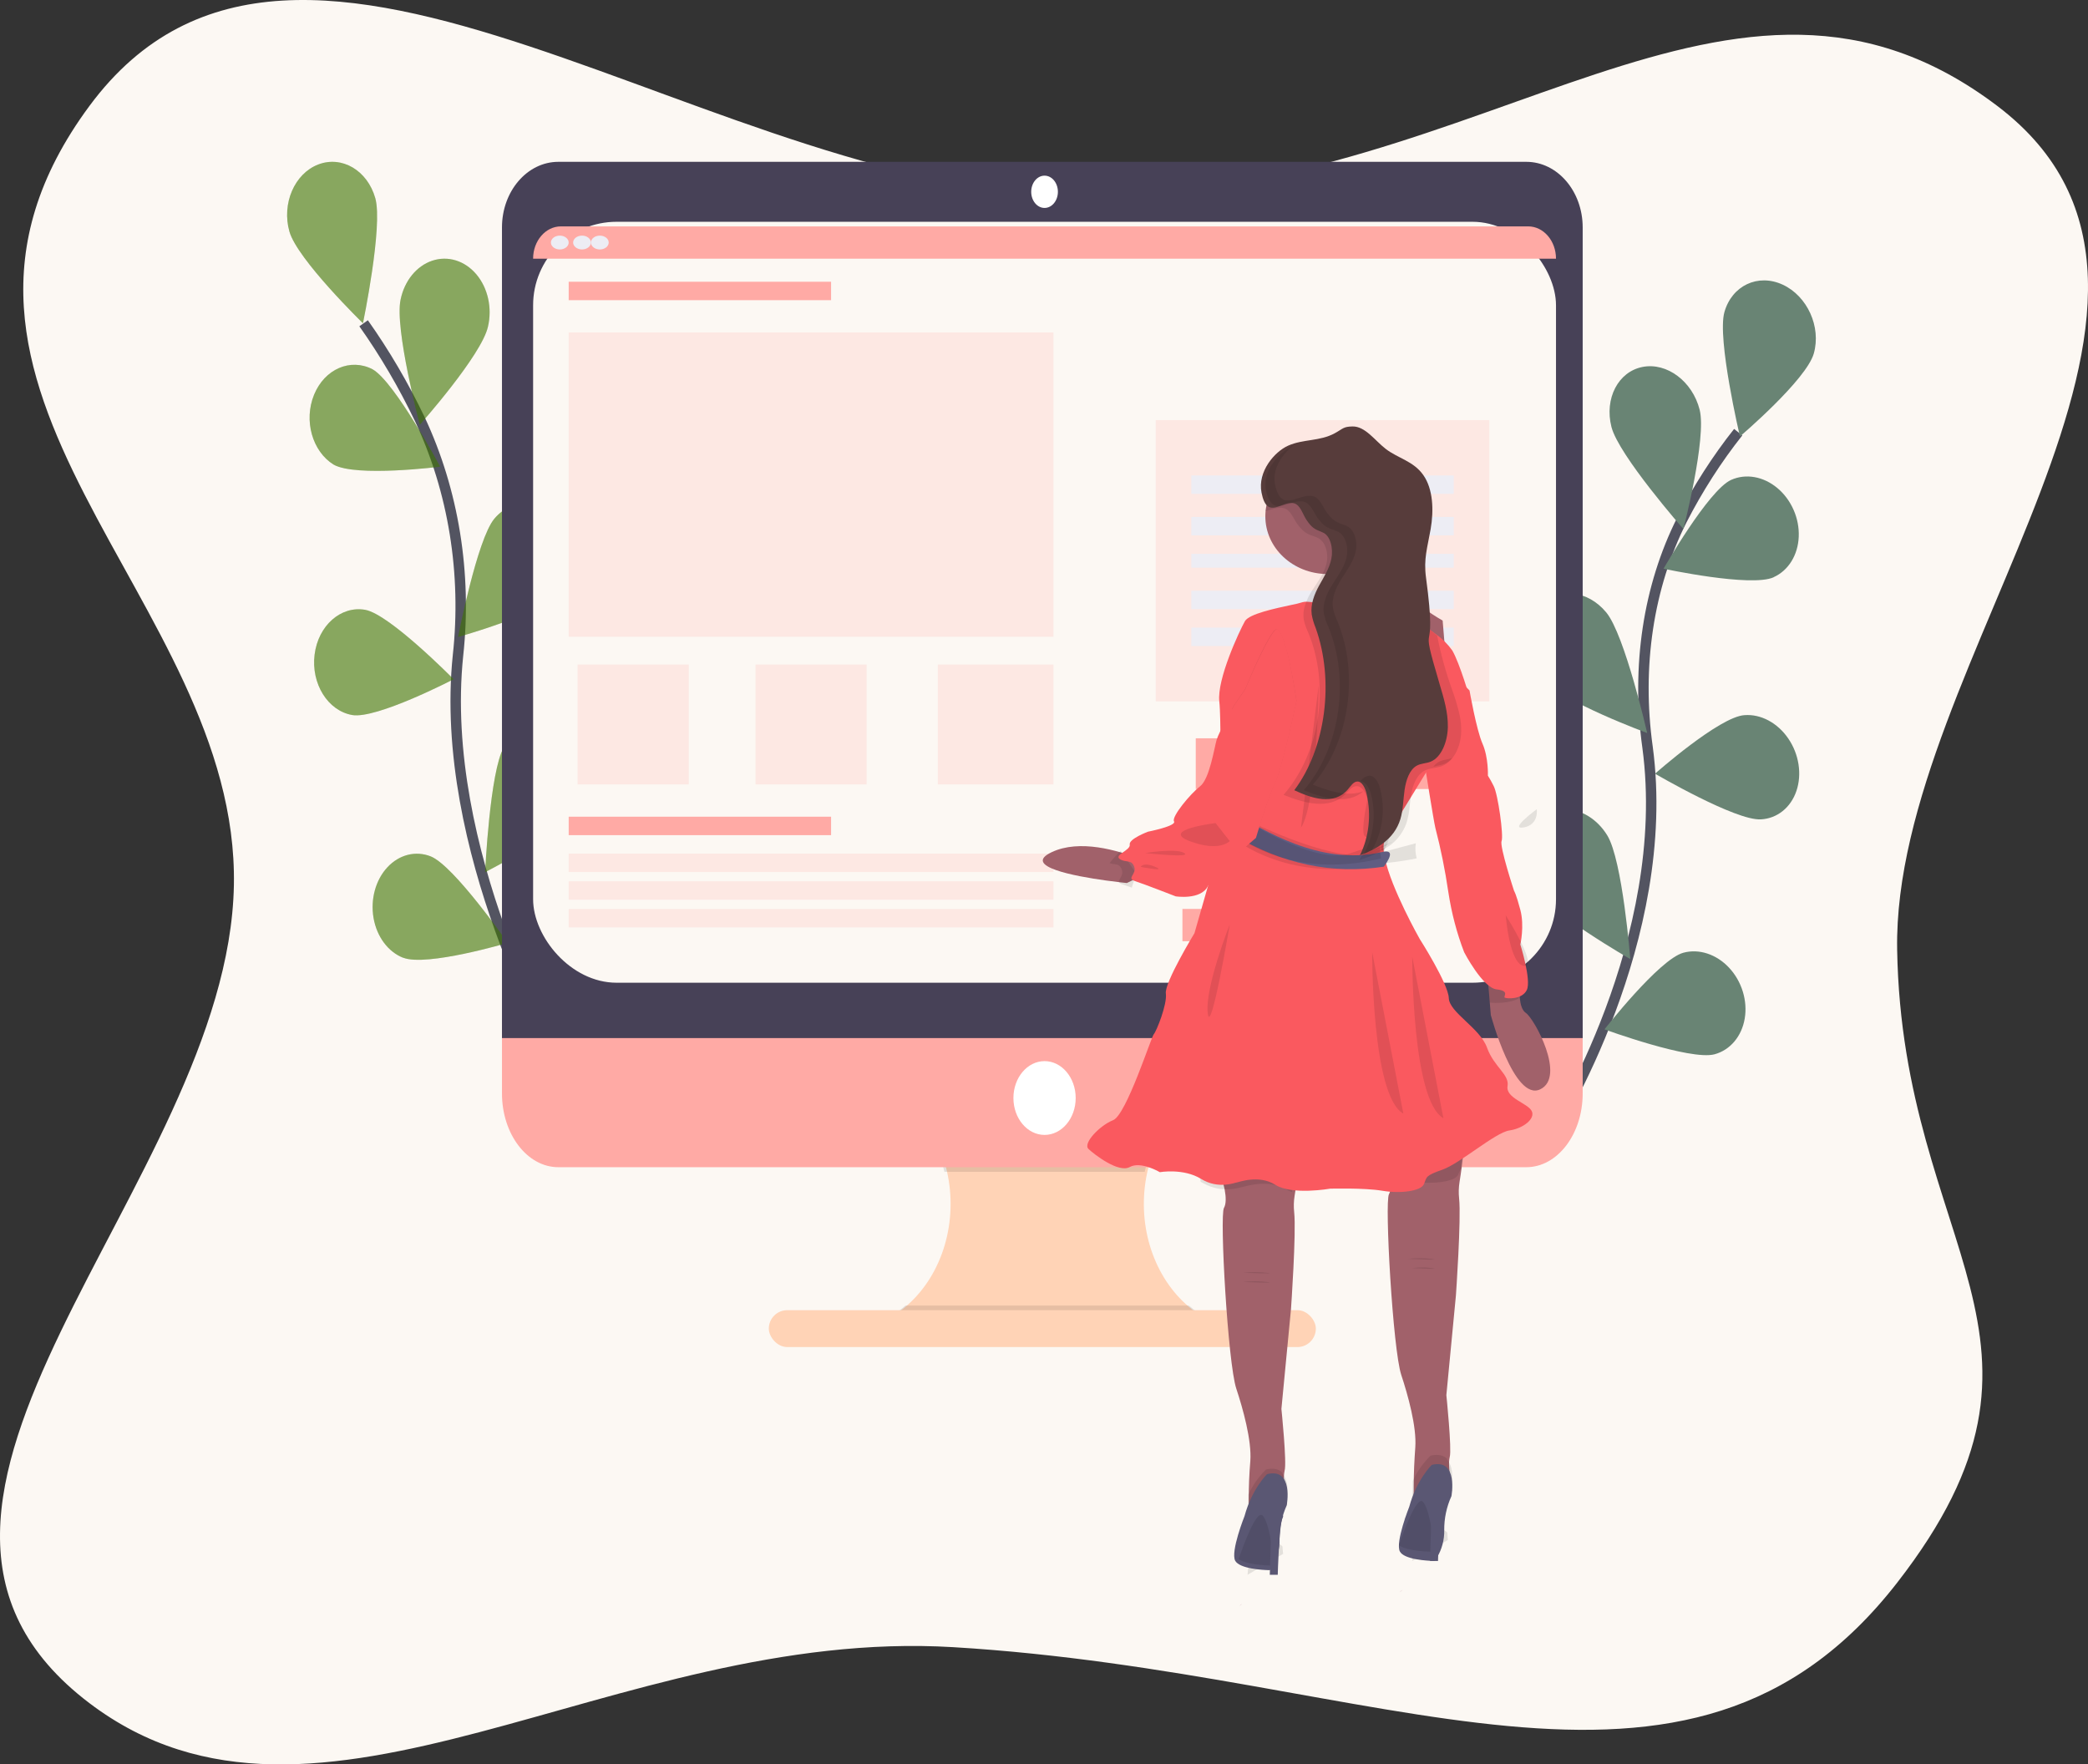 <?xml version="1.0" encoding="UTF-8"?>
<svg width="400px" height="338px" viewBox="0 0 400 338" version="1.1" xmlns="http://www.w3.org/2000/svg" xmlns:xlink="http://www.w3.org/1999/xlink">
    <rect x="0" y="0" width="400" height="338" fill="#333333" stroke="none"/>
    <!-- Generator: Sketch 62 (91390) - https://sketch.com -->
    <title>tools-img</title>
    <desc>Created with Sketch.</desc>
    <g id="Page-1" stroke="none" stroke-width="1" fill="none" fill-rule="evenodd">
        <g id="landing-page" transform="translate(-78, -1792)">
            <g id="tools-img" transform="translate(78, 1792)">
                <path d="M17.131,20.299 C57.493,-34.289 137.326,38.61 209.636,37.683 C285.712,36.708 331.902,-18.138 382.63,20.299 C431.155,57.067 362.509,126.768 363.439,181.913 C364.405,239.212 399.69,256.584 363.439,303.191 C323.143,354.997 265.189,320.488 182.603,315.539 C117.462,311.635 60.761,359.322 17.131,326.263 C-33.369,287.999 43.759,226.952 44.807,169.565 C45.813,114.511 -23.231,74.887 17.131,20.299 Z" id="Rectangle" fill="#FCF8F3"></path>
                <g id="wireframimg" transform="translate(55, 31)">
                    <g id="Group-2">
                        <path d="M51.731,171.422 C51.731,171.422 28.856,131.873 32.741,94.547 C34.451,78.904 31.881,63.019 25.416,49.275 C22.305,42.778 18.704,36.636 14.657,30.927" id="Path" stroke="#535461" stroke-width="2"></path>
                        <path d="M16.896,6.97 C18.401,12.292 14.533,30.927 14.533,30.927 C14.533,30.927 1.946,18.678 0.441,13.35 C-1.062,8.024 1.403,2.279 5.947,0.517 C10.491,-1.245 15.393,1.644 16.896,6.97 L16.896,6.97 Z" id="Path" fill="#417505" fill-rule="nonzero" opacity="0.379"></path>
                        <path d="M38.486,31.556 C37.283,37.044 25.418,50.366 25.418,50.366 C25.418,50.366 20.539,31.866 21.746,26.378 C22.489,22.781 24.807,19.938 27.811,18.938 C30.816,17.938 34.041,18.935 36.252,21.549 C38.463,24.162 39.316,27.986 38.486,31.556 L38.486,31.556 Z" id="Path" fill="#417505" fill-rule="nonzero" opacity="0.379"></path>
                        <path d="M51.839,82.703 C48.499,86.676 32.763,91.013 32.763,91.013 C32.763,91.013 36.385,72.337 39.7,68.371 C43.037,64.402 48.455,64.392 51.802,68.35 C55.149,72.308 55.156,78.734 51.819,82.703 L51.839,82.703 Z" id="Path" fill="#417505" fill-rule="nonzero" opacity="0.379"></path>
                        <path d="M55.356,123.953 C52.662,128.574 37.936,136.077 37.936,136.077 C37.936,136.077 38.832,116.764 41.527,112.143 C44.22,107.519 49.499,106.414 53.318,109.675 C57.137,112.937 58.05,119.329 55.356,123.953 L55.356,123.953 Z" id="Path" fill="#417505" fill-rule="nonzero" opacity="0.379"></path>
                        <path d="M8.908,58.002 C13.178,60.446 29.314,58.402 29.314,58.402 C29.314,58.402 20.674,42.191 16.373,39.742 C12.135,37.539 7.179,39.694 5.166,44.617 C3.154,49.54 4.808,55.459 8.908,58.002 L8.908,58.002 Z" id="Path" fill="#417505" fill-rule="nonzero" opacity="0.379"></path>
                        <path d="M12.453,105.972 C17.119,106.798 31.9,99.12 31.9,99.12 C31.9,99.12 19.626,86.649 14.969,85.823 C10.304,84.996 5.961,88.836 5.267,94.4 C4.574,99.964 7.793,105.145 12.457,105.972 L12.453,105.972 Z" id="Path" fill="#417505" fill-rule="nonzero" opacity="0.379"></path>
                        <path d="M22.237,152.46 C26.692,154.235 42.247,149.62 42.247,149.62 C42.247,149.62 31.982,134.828 27.512,133.053 C24.633,131.914 21.467,132.712 19.209,135.146 C16.95,137.581 15.941,141.282 16.561,144.855 C17.182,148.429 19.338,151.332 22.218,152.472 L22.237,152.46 Z" id="Path" fill="#417505" fill-rule="nonzero" opacity="0.379"></path>
                        <path d="M16.896,6.97 C18.401,12.292 14.533,30.927 14.533,30.927 C14.533,30.927 1.946,18.678 0.441,13.35 C-1.062,8.024 1.403,2.279 5.947,0.517 C10.491,-1.245 15.393,1.644 16.896,6.97 L16.896,6.97 Z" id="Path" fill="#417505" fill-rule="nonzero" opacity="0.379"></path>
                        <path d="M38.486,31.556 C37.283,37.044 25.418,50.366 25.418,50.366 C25.418,50.366 20.539,31.866 21.746,26.378 C22.489,22.781 24.807,19.938 27.811,18.938 C30.816,17.938 34.041,18.935 36.252,21.549 C38.463,24.162 39.316,27.986 38.486,31.556 L38.486,31.556 Z" id="Path" fill="#417505" fill-rule="nonzero" opacity="0.379"></path>
                        <path d="M51.839,82.703 C48.499,86.676 32.763,91.013 32.763,91.013 C32.763,91.013 36.385,72.337 39.7,68.371 C43.037,64.402 48.455,64.392 51.802,68.35 C55.149,72.308 55.156,78.734 51.819,82.703 L51.839,82.703 Z" id="Path" fill="#417505" fill-rule="nonzero" opacity="0.379"></path>
                        <path d="M55.356,123.953 C52.662,128.574 37.936,136.077 37.936,136.077 C37.936,136.077 38.832,116.764 41.527,112.143 C44.22,107.519 49.499,106.414 53.318,109.675 C57.137,112.937 58.05,119.329 55.356,123.953 L55.356,123.953 Z" id="Path" fill="#417505" fill-rule="nonzero" opacity="0.379"></path>
                        <path d="M8.908,58.002 C13.178,60.446 29.314,58.402 29.314,58.402 C29.314,58.402 20.674,42.191 16.373,39.742 C12.135,37.539 7.179,39.694 5.166,44.617 C3.154,49.54 4.808,55.459 8.908,58.002 L8.908,58.002 Z" id="Path" fill="#417505" fill-rule="nonzero" opacity="0.379"></path>
                        <path d="M12.453,105.972 C17.119,106.798 31.9,99.12 31.9,99.12 C31.9,99.12 19.626,86.649 14.969,85.823 C10.304,84.996 5.961,88.836 5.267,94.4 C4.574,99.964 7.793,105.145 12.457,105.972 L12.453,105.972 Z" id="Path" fill="#417505" fill-rule="nonzero" opacity="0.379"></path>
                        <path d="M22.237,152.46 C26.692,154.235 42.247,149.62 42.247,149.62 C42.247,149.62 31.982,134.828 27.512,133.053 C24.633,131.914 21.467,132.712 19.209,135.146 C16.95,137.581 15.941,141.282 16.561,144.855 C17.182,148.429 19.338,151.332 22.218,152.472 L22.237,152.46 Z" id="Path" fill="#417505" fill-rule="nonzero" opacity="0.379"></path>
                    </g>
                    <g id="Group-5" transform="translate(265.15, 103.175) scale(-1, 1) rotate(22) translate(-265.15, -103.175) translate(212.65, 34.675)">
                        <path d="M104.176,136.288 C104.176,136.288 69.29,111.2 60.055,75.114 C56.262,59.962 48.407,46.669 37.668,37.228 C32.539,32.794 27.076,28.923 21.348,25.665" id="Path" stroke="#535461" stroke-width="2"></path>
                        <path d="M15.185,3.356 C18.423,7.539 21.348,26.55 21.348,26.55 C21.348,26.55 5.501,21.289 2.263,17.106 C-0.974,12.922 -0.706,6.451 2.862,2.654 C6.43,-1.143 11.947,-0.828 15.185,3.356 L15.185,3.356 Z" id="Path" fill="#698474" fill-rule="nonzero"></path>
                        <path d="M43.484,15.626 C44.248,21.185 38.031,38.939 38.031,38.939 C38.031,38.939 27.353,24.477 26.585,18.919 C25.821,13.364 28.985,8.124 33.651,7.215 C38.318,6.306 42.72,10.072 43.484,15.626 Z" id="Path" fill="#698474" fill-rule="nonzero"></path>
                        <path d="M73.717,55.576 C72.016,60.883 59.101,72.569 59.101,72.569 C59.101,72.569 56.026,53.509 57.722,48.196 C59.419,42.892 64.375,40.244 68.792,42.281 C73.209,44.319 75.414,50.271 73.717,55.576 Z" id="Path" fill="#698474" fill-rule="nonzero"></path>
                        <path d="M90.348,91.89 C89.42,97.438 78.326,111.508 78.326,111.508 C78.326,111.508 72.61,93.425 73.538,87.883 C74.137,84.296 76.292,81.364 79.193,80.19 C82.093,79.016 85.297,79.78 87.598,82.193 C89.899,84.607 90.947,88.303 90.348,91.89 Z" id="Path" fill="#698474" fill-rule="nonzero"></path>
                        <path d="M25.449,53.981 C30.236,54.175 44.403,44.559 44.403,44.559 C44.403,44.559 30.828,33.841 26.041,33.635 C22.946,33.511 20.031,35.334 18.392,38.416 C16.753,41.499 16.64,45.374 18.096,48.581 C19.551,51.787 22.354,53.839 25.449,53.963 L25.449,53.981 Z" id="Path" fill="#698474" fill-rule="nonzero"></path>
                        <path d="M45.098,96.063 C49.668,94.561 60.627,80.356 60.627,80.356 C60.627,80.356 45.093,74.85 40.542,76.376 C37.557,77.316 35.227,80.093 34.44,83.647 C33.653,87.202 34.531,90.985 36.74,93.554 C38.948,96.124 42.146,97.082 45.113,96.063 L45.098,96.063 Z" id="Path" fill="#698474" fill-rule="nonzero"></path>
                        <path d="M70.185,134.467 C74.967,133.877 87.952,122.136 87.952,122.136 C87.952,122.136 73.23,113.629 68.454,114.189 C65.364,114.552 62.674,116.819 61.396,120.138 C60.119,123.456 60.449,127.321 62.262,130.276 C64.075,133.232 67.095,134.829 70.185,134.467 L70.185,134.467 Z" id="Path" fill="#698474" fill-rule="nonzero"></path>
                    </g>
                    <g id="comp" transform="translate(41.164, 0)" fill-rule="nonzero">
                        <path d="M135.465,221.905 L135.465,224.399 L72.419,224.399 L72.419,222.368 C80.283,218.958 85.616,210.337 85.928,200.53 C86.24,190.722 81.471,181.661 73.845,177.575 L135.05,177.575 C127.608,181.572 122.873,190.317 122.963,199.898 C123.052,209.479 127.951,218.101 135.465,221.905 L135.465,221.905 Z" id="Path" fill="#FFD3B6"></path>
                        <path d="M134.613,177.575 C128.902,180.602 124.681,186.446 123.13,193.478 L84.754,193.478 C83.203,186.446 78.982,180.602 73.271,177.575 L134.613,177.575 Z" id="Path" fill="#000000" opacity="0.1"></path>
                        <path d="M0,164.324 L0,178.459 C0,186.265 4.835,192.594 10.8,192.594 L196.232,192.594 C202.197,192.594 207.032,186.265 207.032,178.459 L207.032,164.324 L0,164.324 Z" id="Path" fill="#FFAAA5"></path>
                        <path d="M135.465,221.785 L135.465,224.399 L72.419,224.399 L72.419,222.27 C74.147,221.483 75.782,220.416 77.28,219.098 L131.609,219.098 C132.812,220.16 134.105,221.061 135.465,221.785 Z" id="Path" fill="#000000" opacity="0.1"></path>
                        <rect id="Rectangle" fill="#FFD3B6" x="51.119" y="219.982" width="104.794" height="7.068" rx="3.534"></rect>
                        <path d="M207.032,12.57 C207.032,5.628 202.197,0 196.232,0 L10.8,0 C4.835,0 0,5.628 0,12.57 L0,167.857 L207.032,167.857 L207.032,12.57 Z" id="Path" fill="#474157"></path>
                        <rect id="Rectangle" fill="#FCF8F3" x="5.964" y="11.485" width="195.956" height="145.771" rx="16"></rect>
                        <ellipse id="Oval" fill="#FFFFFF" cx="103.942" cy="5.742" rx="2.556" ry="3.092"></ellipse>
                        <ellipse id="Oval" fill="#FFFFFF" cx="103.942" cy="179.342" rx="5.964" ry="7.068"></ellipse>
                        <path d="M201.92,18.553 L5.964,18.553 C5.964,15.137 8.347,12.368 11.287,12.368 L196.597,12.368 C199.537,12.368 201.92,15.137 201.92,18.553 Z" id="Path" fill="#FFAAA5"></path>
                        <ellipse id="Oval" fill="#EDEDF4" cx="11.076" cy="15.461" rx="1.704" ry="1.325"></ellipse>
                        <ellipse id="Oval" fill="#EDEDF4" cx="15.336" cy="15.461" rx="1.704" ry="1.325"></ellipse>
                        <ellipse id="Oval" fill="#EDEDF4" cx="18.744" cy="15.461" rx="1.704" ry="1.325"></ellipse>
                        <rect id="Rectangle" fill="#FFAAA5" x="12.78" y="22.97" width="50.267" height="3.534"></rect>
                        <rect id="Rectangle" fill="#FFAAA5" x="12.78" y="125.451" width="50.267" height="3.534"></rect>
                        <rect id="Rectangle" fill="#FFAAA5" opacity="0.2" x="12.78" y="132.519" width="92.866" height="3.534"></rect>
                        <rect id="Rectangle" fill="#FFAAA5" opacity="0.2" x="12.78" y="137.82" width="92.866" height="3.534"></rect>
                        <rect id="Rectangle" fill="#FFAAA5" opacity="0.2" x="12.78" y="143.12" width="92.866" height="3.534"></rect>
                        <rect id="Rectangle" fill="#FFAAA5" opacity="0.2" x="12.78" y="32.688" width="92.866" height="58.308"></rect>
                        <rect id="Rectangle" fill="#FFAAA5" opacity="0.2" x="14.484" y="96.297" width="21.3" height="22.97"></rect>
                        <rect id="Rectangle" fill="#FFAAA5" opacity="0.2" x="83.494" y="96.297" width="22.152" height="22.97"></rect>
                        <rect id="Rectangle" fill="#FFAAA5" opacity="0.2" x="48.563" y="96.297" width="21.3" height="22.97"></rect>
                        <rect id="Rectangle" fill="#FFAAA5" opacity="0.2" x="125.242" y="49.474" width="63.899" height="53.891"></rect>
                        <rect id="Rectangle" fill="#EDEDF4" x="132.058" y="60.075" width="50.267" height="3.534"></rect>
                        <rect id="Rectangle" fill="#EDEDF4" x="132.058" y="68.026" width="50.267" height="3.534"></rect>
                        <rect id="Rectangle" fill="#EDEDF4" x="132.058" y="75.094" width="50.267" height="2.65"></rect>
                        <rect id="Rectangle" fill="#EDEDF4" x="132.058" y="82.162" width="50.267" height="3.534"></rect>
                        <rect id="Rectangle" fill="#EDEDF4" x="132.058" y="89.229" width="50.267" height="3.534"></rect>
                        <rect id="Rectangle" fill="#FFAAA5" x="132.91" y="110.432" width="47.711" height="9.718"></rect>
                        <rect id="Rectangle" fill="#FFAAA5" x="130.354" y="143.12" width="32.375" height="6.184"></rect>
                    </g>
                    <g id="girl" transform="translate(144.075, 49.951)" fill-rule="nonzero">
                        <path d="M95.977,127.728 C90.969,130.107 86.519,113.489 86.519,113.489 L86.329,111.161 L85.968,106.758 L92.085,107.452 C91.993,108.403 91.993,109.359 92.085,110.31 C92.193,111.437 92.503,112.615 93.232,113.089 C94.862,114.182 100.979,125.355 95.977,127.728 Z" id="Path" fill="#A1616A"></path>
                        <path d="M38.353,226.692 L38.925,226.242 C38.752,226.415 38.56,226.566 38.353,226.692 L38.353,226.692 Z" id="Path" fill="#A1616A"></path>
                        <path d="M50.151,122.661 L50.151,134.015 C50.151,134.507 50.151,134.998 50.151,135.486 C50.025,139.728 49.617,143.958 48.929,148.154 C48.766,149.179 48.739,150.218 48.85,151.249 C49.278,155.111 48.239,169.853 48.239,169.853 L46.406,188.947 C46.406,188.947 47.475,199.332 47.017,200.786 C46.896,201.383 46.857,201.991 46.901,202.596 C46.962,204.287 47.28,206.458 47.384,207.106 L47.384,207.303 L47.316,207.349 L38.353,213.657 C39.783,212.456 40.15,209.66 40.143,207.067 C40.143,206.785 40.143,206.503 40.143,206.221 C40.143,203.797 40.245,201.373 40.449,198.949 C40.742,194.963 39.019,188.857 37.761,185.058 C36.154,180.215 34.541,151.92 35.402,150.437 C36.264,148.954 35.292,145.093 34.223,142.917 C33.594,141.592 32.983,136.958 32.616,133.575 C32.384,131.523 32.243,129.967 32.243,129.967 L50.151,122.661 Z" id="Path" fill="#A1616A"></path>
                        <path d="M69.032,224.055 L69.646,223.578 C69.458,223.759 69.252,223.919 69.032,224.055 L69.032,224.055 Z" id="Path" fill="#A1616A"></path>
                        <path d="M81.704,120.01 L81.704,131.366 C81.704,132.066 81.704,132.771 81.704,133.47 C81.565,137.5 81.171,141.52 80.526,145.508 C80.362,146.533 80.336,147.573 80.446,148.604 C80.874,152.466 79.836,167.211 79.836,167.211 L78.005,186.309 C78.005,186.309 79.079,196.696 78.652,198.151 C78.528,198.745 78.489,199.351 78.536,199.955 C78.597,201.646 78.92,203.851 79.018,204.466 C79.018,204.59 79.049,204.652 79.049,204.652 L78.981,204.697 L78.981,204.697 L70.015,211.007 C71.401,209.777 71.761,207.014 71.755,204.455 C71.755,204.173 71.755,203.891 71.755,203.603 C71.755,201.178 71.877,198.754 72.054,196.329 C72.341,192.343 70.626,186.242 69.368,182.441 C67.757,177.598 66.152,149.297 67.012,147.814 C67.873,146.331 66.902,142.469 65.834,140.292 C65.45,139.526 65.084,137.659 64.766,135.584 C64.199,131.818 63.796,127.335 63.796,127.335 L81.704,120.01 Z" id="Path" fill="#A1616A"></path>
                        <path d="M64.648,25.252 L64.558,25.38 C62.673,27.83 59.752,29.438 56.51,29.809 C56.041,29.869 55.568,29.899 55.094,29.897 C55.057,29.764 55.027,29.632 54.991,29.504 C54.298,26.736 53.562,24.522 53.562,24.522 C53.562,24.522 54.352,23.475 55.504,22.141 C58.632,18.509 64.395,12.768 63.943,20.441 C63.846,21.996 64.05,23.553 64.546,25.042 C64.588,25.081 64.612,25.158 64.648,25.252 Z" id="Path" fill="#000000" opacity="0.1"></path>
                        <path d="M67.207,17.97 C67.208,23.545 62.716,28.246 56.734,28.928 C56.246,28.986 55.754,29.014 55.262,29.014 L55.175,29.014 C48.594,28.967 43.295,24.002 43.329,17.914 C43.364,11.826 48.717,6.912 55.299,6.927 C61.88,6.943 67.207,11.883 67.207,17.97 L67.207,17.97 Z" id="Path" fill="#A1616A"></path>
                        <path d="M78.293,49.953 L66.884,59.052 C66.884,59.052 54.446,42.492 55.915,39.098 C56.384,38.034 56.329,36.146 56.031,34.042 C55.866,32.905 55.628,31.648 55.36,30.465 C55.281,30.096 55.196,29.732 55.11,29.374 C55.074,29.237 55.043,29.101 55.007,28.97 C54.306,26.127 53.562,23.852 53.562,23.852 C53.562,23.852 54.361,22.777 55.525,21.407 C58.688,17.676 64.514,11.779 64.057,19.661 C63.959,21.257 64.165,22.857 64.666,24.387 C64.666,24.477 64.721,24.568 64.757,24.654 C66.379,29.305 70.328,33.019 73.362,35.322 C74.605,36.275 75.919,37.146 77.293,37.926 L78.293,49.953 Z" id="Path" fill="#A1616A"></path>
                        <path d="M30.538,141.718 L48.446,134.146 L48.446,145.877 C48.446,146.386 48.446,146.893 48.446,147.398 C48.041,147.264 47.652,147.09 47.285,146.879 C43.747,144.794 39.342,146.413 39.031,146.413 C38.719,146.413 35.169,147.846 31.418,145.697 C31.253,145.603 31.088,145.516 30.929,145.44 C30.666,143.326 30.538,141.718 30.538,141.718 Z" id="Path" fill="#000000" opacity="0.1"></path>
                        <path d="M80.851,129.728 L80.851,140.845 C80.851,141.53 80.851,142.22 80.851,142.904 C80.596,143.288 80.391,143.698 80.239,144.124 C79.591,145.482 75.192,145.968 71.325,145.394 C68.868,145.104 66.393,144.964 63.916,144.974 C63.347,141.287 62.943,136.899 62.943,136.899 L80.851,129.728 Z" id="Path" fill="#000000" opacity="0.1"></path>
                        <path d="M90.074,135.605 C87.376,135.999 80.644,141.92 77.278,143.106 C73.911,144.293 74.295,144.484 73.719,145.867 C73.144,147.251 69.196,147.74 65.732,147.155 C62.267,146.57 55.726,146.756 55.726,146.756 C55.726,146.756 48.44,148.049 45.244,146.019 C42.047,143.989 38.116,145.569 37.837,145.569 C37.557,145.569 34.372,146.953 31.006,144.878 C27.64,142.803 23.117,143.596 23.117,143.596 C23.117,143.596 19.46,141.425 17.344,142.612 C15.227,143.798 10.611,140.244 9.454,139.159 C8.297,138.074 11.647,134.621 14.169,133.632 C16.691,132.642 21.483,117.646 21.96,117.157 C22.437,116.667 24.558,111.433 24.268,109.363 C23.977,107.294 29.75,97.814 29.75,97.814 L33.402,85.072 L34.498,81.136 L34.542,78.792 C34.542,77.734 34.591,76.379 34.619,74.855 C34.717,68.558 34.822,59.218 34.619,54.995 C34.586,54.343 34.553,53.815 34.509,53.432 C34.027,49.192 38.347,39.937 39.416,38.042 C40.205,36.642 45.315,35.579 48.358,34.922 C49.083,34.787 49.801,34.611 50.507,34.393 C50.782,34.322 51.068,34.299 51.351,34.325 C54.224,34.444 62.694,36.265 62.694,36.265 C61.927,60.045 63.467,55.901 63.467,55.901 C65.967,53.927 64.427,36.462 64.427,36.462 C65.677,37.053 66.954,35.568 66.954,35.568 L71.833,37.643 C73.319,38.558 74.756,39.555 76.137,40.629 C77.295,41.466 78.312,42.491 79.147,43.665 C80.589,46.134 82.612,53.14 82.612,53.14 L80.879,55.951 C79.366,58.442 77.042,62.271 74.657,66.151 L70.424,73.062 C68.533,76.143 66.992,78.645 66.351,79.663 C66.206,79.907 66.104,80.176 66.049,80.456 C66.013,80.641 65.989,80.829 65.978,81.018 C65.951,81.805 66.027,82.591 66.203,83.357 C67.415,89.25 72.892,98.905 72.892,98.905 C72.892,98.905 78.374,107.485 78.473,110.246 C78.571,113.007 84.438,115.97 85.786,119.721 C87.135,123.471 90.112,124.849 89.728,127.121 C89.344,129.392 93.566,130.376 94.344,131.855 C95.123,133.334 92.765,135.212 90.074,135.605 Z" id="Path" fill="#FA595F"></path>
                        <path d="M91.925,110.263 C90.248,111.281 87.297,111.242 86.32,111.103 L85.968,106.758 L91.937,107.443 C91.843,108.381 91.838,109.324 91.925,110.263 L91.925,110.263 Z" id="Path" fill="#000000" opacity="0.1"></path>
                        <path d="M79.609,48.45 L82.443,51.319 C82.443,51.319 83.753,58.833 84.926,61.504 C86.099,64.176 85.961,67.637 85.961,67.637 C86.357,68.265 86.726,68.925 87.067,69.616 C87.897,71.199 88.999,79.142 88.586,80.167 C88.173,81.193 90.971,89.693 90.971,89.693 C90.971,89.693 91.364,90.257 92.179,93.351 C92.994,96.446 92.179,99.98 92.179,99.98 C92.179,99.98 94.32,106.806 93.423,108.683 C92.525,110.56 89.621,110.374 89.208,110.166 C88.795,109.957 90.314,108.88 87.634,108.582 C84.954,108.283 81.416,101.463 81.416,101.463 C80.015,97.838 78.991,93.939 78.377,89.891 C77.765,85.719 76.935,81.619 75.894,77.625 C75.548,76.143 74.029,66.549 74.029,66.549 L79.609,48.45 Z" id="Path" fill="#FA595F"></path>
                        <path d="M53.562,50.217 C53.562,50.217 53.23,73.073 50.151,77.604 L53.562,50.217 Z" id="Path" fill="#000000" opacity="0.1"></path>
                        <path d="M70.618,58.168 C70.618,58.168 67.98,80.814 65.897,81.982 C63.815,83.15 70.618,58.168 70.618,58.168 Z" id="Path" fill="#000000" opacity="0.1"></path>
                        <path d="M67.207,55.518 C67.207,55.518 66.532,77.114 63.011,79.246 C59.489,81.378 67.207,55.518 67.207,55.518 Z" id="Path" fill="#000000" opacity="0.1"></path>
                        <path d="M36.507,96.157 C36.507,96.157 31.748,108.145 32.286,113.097 C32.823,118.049 36.507,96.157 36.507,96.157 Z" id="Path" fill="#000000" opacity="0.1"></path>
                        <path d="M66.354,84.355 C61.589,85.556 48.697,87.709 37.36,79.783 C37.36,78.724 37.405,77.365 37.43,75.837 C41.734,78.498 53.823,85.42 59.978,83.481 C63.048,82.495 64.995,81.869 66.213,81.463 C66.092,82.428 66.139,83.411 66.354,84.355 L66.354,84.355 Z" id="Path" fill="#000000" opacity="0.1"></path>
                        <path d="M72.323,83.475 C66.577,84.671 51.031,86.825 37.36,78.902 C37.36,77.841 37.414,76.477 37.445,74.954 C42.635,77.616 57.213,84.541 64.635,82.601 C68.337,81.62 70.684,80.988 72.154,80.588 C72.008,81.551 72.065,82.532 72.323,83.475 Z" id="Path" fill="#000000" opacity="0.1"></path>
                        <path d="M66.031,85.076 C56.125,86.571 46.568,84.568 37.36,79.066 C37.36,77.961 37.415,76.546 37.446,74.954 C42.69,77.726 53.654,85.076 65.624,82.277 C67.589,81.817 67.724,82.751 66.031,85.076 Z" id="Path" fill="#605D82"></path>
                        <path d="M65.501,83.475 C60.876,84.671 48.363,86.825 37.36,78.902 C37.36,77.841 37.404,76.482 37.428,74.954 C41.606,77.616 53.339,84.541 59.313,82.601 C62.293,81.62 64.182,80.988 65.365,80.588 C65.247,81.551 65.294,82.532 65.501,83.475 Z" id="Path" fill="#000000" opacity="0.1"></path>
                        <path d="M47.465,206.273 C47.465,206.401 47.434,206.485 47.427,206.513 L38.213,212.774 C39.683,211.582 40.059,208.807 40.053,206.234 C40.053,205.954 40.053,205.674 40.053,205.394 C40.864,203.616 42.016,201.977 43.458,200.55 C45.028,200.186 46.014,200.55 46.598,201.182 C46.598,201.243 46.598,201.305 46.598,201.361 C46.723,201.496 46.833,201.642 46.925,201.797 C47.848,203.213 47.584,205.523 47.465,206.273 Z" id="Path" fill="#000000" opacity="0.1"></path>
                        <path d="M46.74,216.709 L39.918,220.725 C39.918,220.725 39.961,220.254 40.023,219.562 C40.835,217.766 42.019,216.11 43.517,214.675 C45.058,214.337 46.026,214.675 46.599,215.272 C46.654,216.138 46.74,216.709 46.74,216.709 Z" id="Path" fill="#000000" opacity="0.1"></path>
                        <path d="M47.425,207.423 C46.498,209.479 46.03,211.701 46.052,213.944 C46.092,215.787 45.606,217.606 44.649,219.201 C44.515,219.427 44.362,219.641 44.189,219.841 C44.189,219.841 39.598,219.807 37.992,218.52 C37.81,218.389 37.659,218.222 37.55,218.029 C36.631,216.258 39.341,209.472 39.341,209.472 C40.762,204.238 43.652,201.445 43.652,201.445 C48.805,200.141 47.425,207.423 47.425,207.423 Z" id="Path" fill="#5A5773"></path>
                        <path d="M45.035,218.356 C44.898,218.568 44.74,218.77 44.564,218.958 C44.564,218.958 39.859,218.925 38.213,217.716 C39.02,215.342 41.609,208.158 42.814,209.378 C44.019,210.598 44.747,216.063 45.035,218.356 Z" id="Path" fill="#000000" opacity="0.1"></path>
                        <path d="M44.495,209.834 L44.182,220.725 L45.706,220.725 C45.706,220.725 45.948,211.172 46.633,209.834 C47.318,208.496 44.495,209.834 44.495,209.834 Z" id="Path" fill="#5A5773"></path>
                        <path d="M79.013,203.658 L78.975,203.888 L78.975,203.888 L69.765,210.123 C71.197,208.9 71.569,206.15 71.563,203.602 C71.563,203.321 71.563,203.041 71.563,202.754 C72.376,200.973 73.531,199.33 74.976,197.9 C76.553,197.535 77.55,197.9 78.161,198.528 C78.161,198.596 78.161,198.652 78.161,198.714 C78.289,198.846 78.399,198.991 78.49,199.146 C79.404,200.588 79.133,202.912 79.013,203.658 Z" id="Path" fill="#000000" opacity="0.1"></path>
                        <path d="M78.293,214.056 L71.471,218.074 C71.471,218.074 71.514,217.604 71.581,216.913 C72.388,215.117 73.57,213.462 75.07,212.029 C76.61,211.691 77.578,212.002 78.182,212.625 C78.206,213.491 78.293,214.056 78.293,214.056 Z" id="Path" fill="#000000" opacity="0.1"></path>
                        <path d="M78.979,205.658 C78.045,207.712 77.575,209.934 77.598,212.178 C77.638,214.021 77.152,215.839 76.194,217.434 C76.058,217.659 75.904,217.873 75.734,218.074 C75.734,218.074 71.139,218.04 69.531,216.753 C69.354,216.618 69.208,216.449 69.101,216.257 C68.187,214.485 70.894,207.7 70.894,207.7 C72.316,202.467 75.208,199.674 75.208,199.674 C80.353,198.388 78.979,205.658 78.979,205.658 Z" id="Path" fill="#5A5773"></path>
                        <path d="M75.734,215.706 C75.595,215.917 75.438,216.118 75.263,216.307 C75.263,216.307 70.558,216.275 68.912,215.067 C69.72,212.693 72.308,205.508 73.513,206.728 C74.719,207.947 75.447,213.398 75.734,215.706 Z" id="Path" fill="#000000" opacity="0.1"></path>
                        <path d="M75.201,207.184 L74.882,218.074 L76.405,218.074 C76.405,218.074 76.647,208.523 77.333,207.184 C78.018,205.846 75.201,207.184 75.201,207.184 Z" id="Path" fill="#5A5773"></path>
                        <path d="M80.847,59.215 C80.787,62.023 79.422,65.016 77.027,65.852 C76.327,66.094 75.582,66.15 74.867,66.313 C74.523,66.384 74.188,66.499 73.867,66.656 C72.332,67.447 71.567,69.413 71.257,71.277 C71.147,71.917 71.077,72.563 71.007,73.214 C70.924,74.454 70.693,75.676 70.322,76.848 C69.636,78.652 68.455,80.163 66.951,81.16 C65.205,82.326 63.321,83.211 61.356,83.788 C63.365,80.313 63.913,76.022 62.856,72.052 C62.536,70.901 61.856,69.615 60.771,69.649 C59.926,69.677 59.321,70.519 58.691,71.159 C55.59,74.293 50.74,72.894 46.815,71.316 C53.815,63.326 55.76,50.348 51.54,40.212 C51.157,39.421 50.867,38.577 50.68,37.702 C50.556,36.831 50.63,35.938 50.895,35.108 C51.236,34.044 51.714,33.043 52.315,32.137 C52.56,31.75 52.815,31.368 53.075,30.98 C53.41,30.469 53.745,29.953 54.045,29.419 C54.49,28.672 54.827,27.852 55.045,26.988 C55.49,25.078 54.865,22.664 53.22,22.012 L53.13,21.973 C51.31,21.333 50.745,21.142 49.505,19.502 C48.675,18.413 48.205,16.694 46.785,16.374 C45.695,16.122 44.474,16.666 43.329,16.998 C43.939,12.567 46.914,9.015 50.815,8.06 C54.715,7.105 58.737,8.944 60.934,12.687 C63.131,16.43 63.05,21.306 60.731,24.955 C62.011,29.672 65.326,33.434 67.866,35.753 L72.317,37.825 C73.672,38.74 74.982,39.735 76.242,40.807 C76.929,44.313 77.876,47.749 79.072,51.078 C79.682,52.719 80.184,54.408 80.572,56.132 C80.778,57.143 80.871,58.178 80.847,59.215 L80.847,59.215 Z" id="Path" fill="#000000" opacity="0.1"></path>
                        <path d="M54.322,21.048 C55.8,21.649 56.371,24.122 55.978,26.067 C55.584,28.011 54.525,29.585 53.63,31.22 C52.736,32.855 51.94,34.811 52.213,36.789 C52.375,37.665 52.625,38.51 52.956,39.301 C56.604,49.445 54.901,62.427 48.871,70.429 C52.264,72.008 56.462,73.408 59.137,70.272 C59.682,69.631 60.205,68.788 60.935,68.76 C61.865,68.721 62.466,70.013 62.738,71.165 C63.652,75.136 63.178,79.429 61.441,82.905 C64.566,81.725 67.998,79.898 69.196,75.965 C69.732,74.206 69.732,72.25 70,70.384 C70.268,68.518 70.929,66.557 72.256,65.765 C73.121,65.259 74.093,65.321 74.988,64.961 C77.058,64.124 78.238,61.134 78.29,58.318 C78.342,55.503 77.512,52.8 76.734,50.175 C72.412,35.564 76.475,47.27 74.106,29.686 C73.622,26.095 74.378,23.948 74.997,20.396 C75.615,16.845 75.481,12.731 73.583,10.045 C71.686,7.358 68.738,6.858 66.382,5.037 C64.294,3.419 62.457,0.693 60.028,0.743 C58.247,0.778 58.251,1.154 56.609,2.053 C53.769,3.604 50.583,3.138 47.696,4.419 C45.102,5.577 41.808,9.365 42.595,13.411 C43.654,18.856 46.559,14.85 48.824,15.462 C50.051,15.799 50.458,17.496 51.175,18.592 C52.264,20.211 52.749,20.407 54.322,21.048 Z" id="Path" fill="#573C3B"></path>
                        <path d="M16.8,88.206 C16.8,88.206 15.094,88.043 12.799,87.722 C6.79,86.896 -3.37,85.006 2.41,82.289 C7.715,79.779 15.028,81.909 19.306,83.615 C20.523,84.101 21.71,84.645 22.863,85.245 L16.8,88.206 Z" id="Path" fill="#A1616A"></path>
                        <path d="M49.299,53.297 C49.299,53.297 46.555,66.155 45.184,68.99 C43.812,71.824 41.574,79.294 41.574,79.294 C41.574,79.294 38.332,82.022 35.654,84.672 L36.858,80.758 L36.906,78.427 C36.906,77.376 36.96,76.029 36.99,74.513 C37.098,68.252 37.213,58.966 36.99,54.767 C37.225,54.359 37.375,54.107 37.375,54.107 L39.511,50.96 C39.511,50.96 42.994,42.328 44.997,39.873 C47.001,37.419 49.299,53.297 49.299,53.297 Z" id="Path" fill="#000000" opacity="0.1"></path>
                        <path d="M18.599,86.357 C18.599,86.357 18.278,87.52 17.737,89.089 C17.051,88.833 16.478,88.63 16.057,88.508 C14.169,87.927 16.39,87.183 15.836,85.654 C15.364,84.341 14.49,84.753 13.483,84.387 C14.141,83.559 14.854,82.769 15.616,82.022 L18.599,86.357 Z" id="Path" fill="#000000" opacity="0.1"></path>
                        <path d="M39.507,51.018 L37.361,54.186 C37.361,54.186 34.448,59.213 33.995,60.772 C33.542,62.331 32.635,68.297 30.822,69.681 C29.008,71.066 25.303,75.507 25.835,76.396 C26.367,77.285 20.849,78.371 20.849,78.371 C20.849,78.371 17.138,79.756 17.349,80.842 C17.561,81.929 14.273,82.818 15.439,83.606 C16.606,84.394 17.67,83.606 18.201,85.086 C18.733,86.566 16.606,87.264 18.413,87.855 C20.22,88.446 26.156,90.759 26.156,90.759 C26.156,90.759 30.924,91.508 32.302,88.84 C33.681,86.172 41.532,79.559 41.532,79.559 C41.532,79.559 43.756,72.051 45.158,69.186 C46.561,66.321 49.299,53.387 49.299,53.387 C49.299,53.387 47.068,37.386 45.068,39.879 C43.067,42.373 39.507,51.018 39.507,51.018 Z" id="Path" fill="#FA595F"></path>
                        <path d="M33.798,76.721 C33.798,76.721 23.077,78.003 28.817,80.173 C34.557,82.344 36.507,80.173 36.507,80.173 L33.798,76.721 Z" id="Path" fill="#000000" opacity="0.1"></path>
                        <path d="M20.305,82.463 C20.305,82.463 26.264,81.469 27.803,82.463 C29.343,83.457 20.305,82.463 20.305,82.463 Z" id="Path" fill="#000000" opacity="0.1"></path>
                        <path d="M19.452,85.114 C19.452,85.114 19.918,84.12 22.254,85.114 C24.59,86.108 19.452,85.114 19.452,85.114 Z" id="Path" fill="#000000" opacity="0.1"></path>
                        <path d="M89.379,94.39 C89.379,94.39 90.077,103.795 92.914,104.101 C95.752,104.407 89.379,94.39 89.379,94.39 Z" id="Path" fill="#000000" opacity="0.1"></path>
                        <path d="M95.32,74.07 C95.32,74.07 95.794,77.024 92.822,77.556 C89.849,78.087 95.32,74.07 95.32,74.07 Z" id="Path" fill="#000000" opacity="0.1"></path>
                        <path d="M63.796,101.458 C63.796,101.458 63.656,128.988 69.765,132.379 L63.796,101.458 Z" id="Path" fill="#000000" opacity="0.1"></path>
                        <path d="M71.471,102.341 C71.471,102.341 71.361,129.866 77.44,133.262 L71.471,102.341 Z" id="Path" fill="#000000" opacity="0.1"></path>
                        <path d="M39.066,162.867 C40.585,162.68 42.114,162.68 43.633,162.867 C46.174,163.141 39.066,162.867 39.066,162.867 Z" id="Path" fill="#000000" opacity="0.1"></path>
                        <path d="M39.066,164.626 C40.585,164.439 42.114,164.439 43.633,164.626 C46.174,164.936 39.066,164.626 39.066,164.626 Z" id="Path" fill="#000000" opacity="0.1"></path>
                        <path d="M70.618,160.207 C72.137,160.02 73.666,160.02 75.186,160.207 C77.726,160.525 70.618,160.207 70.618,160.207 Z" id="Path" fill="#000000" opacity="0.1"></path>
                        <path d="M71.471,161.976 C72.737,161.789 74.012,161.789 75.279,161.976 C77.391,162.285 71.471,161.976 71.471,161.976 Z" id="Path" fill="#000000" opacity="0.1"></path>
                        <g id="Group" opacity="0.1" transform="translate(43.329, 4.277)" fill="#000000">
                            <path d="M9.106,65.084 C16.083,57.043 18.021,43.99 13.815,33.785 C13.433,32.989 13.145,32.14 12.958,31.259 C12.644,29.27 13.556,27.304 14.593,25.66 C15.629,24.015 16.85,22.433 17.299,20.478 C17.747,18.523 17.094,16.037 15.39,15.438 C13.576,14.793 13.013,14.596 11.777,12.946 C10.95,11.849 10.482,10.12 9.066,9.804 C6.455,9.188 3.086,13.194 1.886,7.736 C1.198,4.673 3.206,1.746 5.523,0 C2.628,1.362 -0.721,4.978 0.136,8.804 C1.357,14.279 4.706,10.256 7.317,10.872 C8.733,11.205 9.201,12.917 10.028,14.014 C11.269,15.664 11.827,15.861 13.641,16.506 C15.345,17.104 16.003,19.591 15.55,21.546 C15.096,23.501 13.875,25.083 12.844,26.728 C11.812,28.372 10.895,30.338 11.209,32.333 C11.397,33.212 11.685,34.059 12.066,34.853 C16.272,45.058 14.309,58.111 7.357,66.152 C11.124,67.683 15.744,69.04 18.819,66.327 C15.903,67.491 12.216,66.344 9.106,65.084 Z" id="Path"></path>
                            <path d="M33.078,60.806 C32.742,61.015 32.436,61.303 32.174,61.658 C32.888,61.417 33.642,61.386 34.343,61.084 C34.886,60.854 35.388,60.472 35.816,59.961 C34.917,60.306 33.932,60.269 33.078,60.806 Z" id="Path"></path>
                            <path d="M24.282,76.01 C23.045,76.631 21.77,77.15 20.466,77.562 C22.483,74.072 23.034,69.762 21.972,65.776 C21.656,64.647 20.968,63.322 19.879,63.356 C19.224,63.469 18.63,63.851 18.212,64.427 C19.216,64.467 19.904,65.719 20.22,66.842 C21.282,70.829 20.731,75.138 18.714,78.628 C20.668,78.046 22.542,77.165 24.282,76.01 L24.282,76.01 Z" id="Path"></path>
                        </g>
                    </g>
                </g>
            </g>
        </g>
    </g>
</svg>